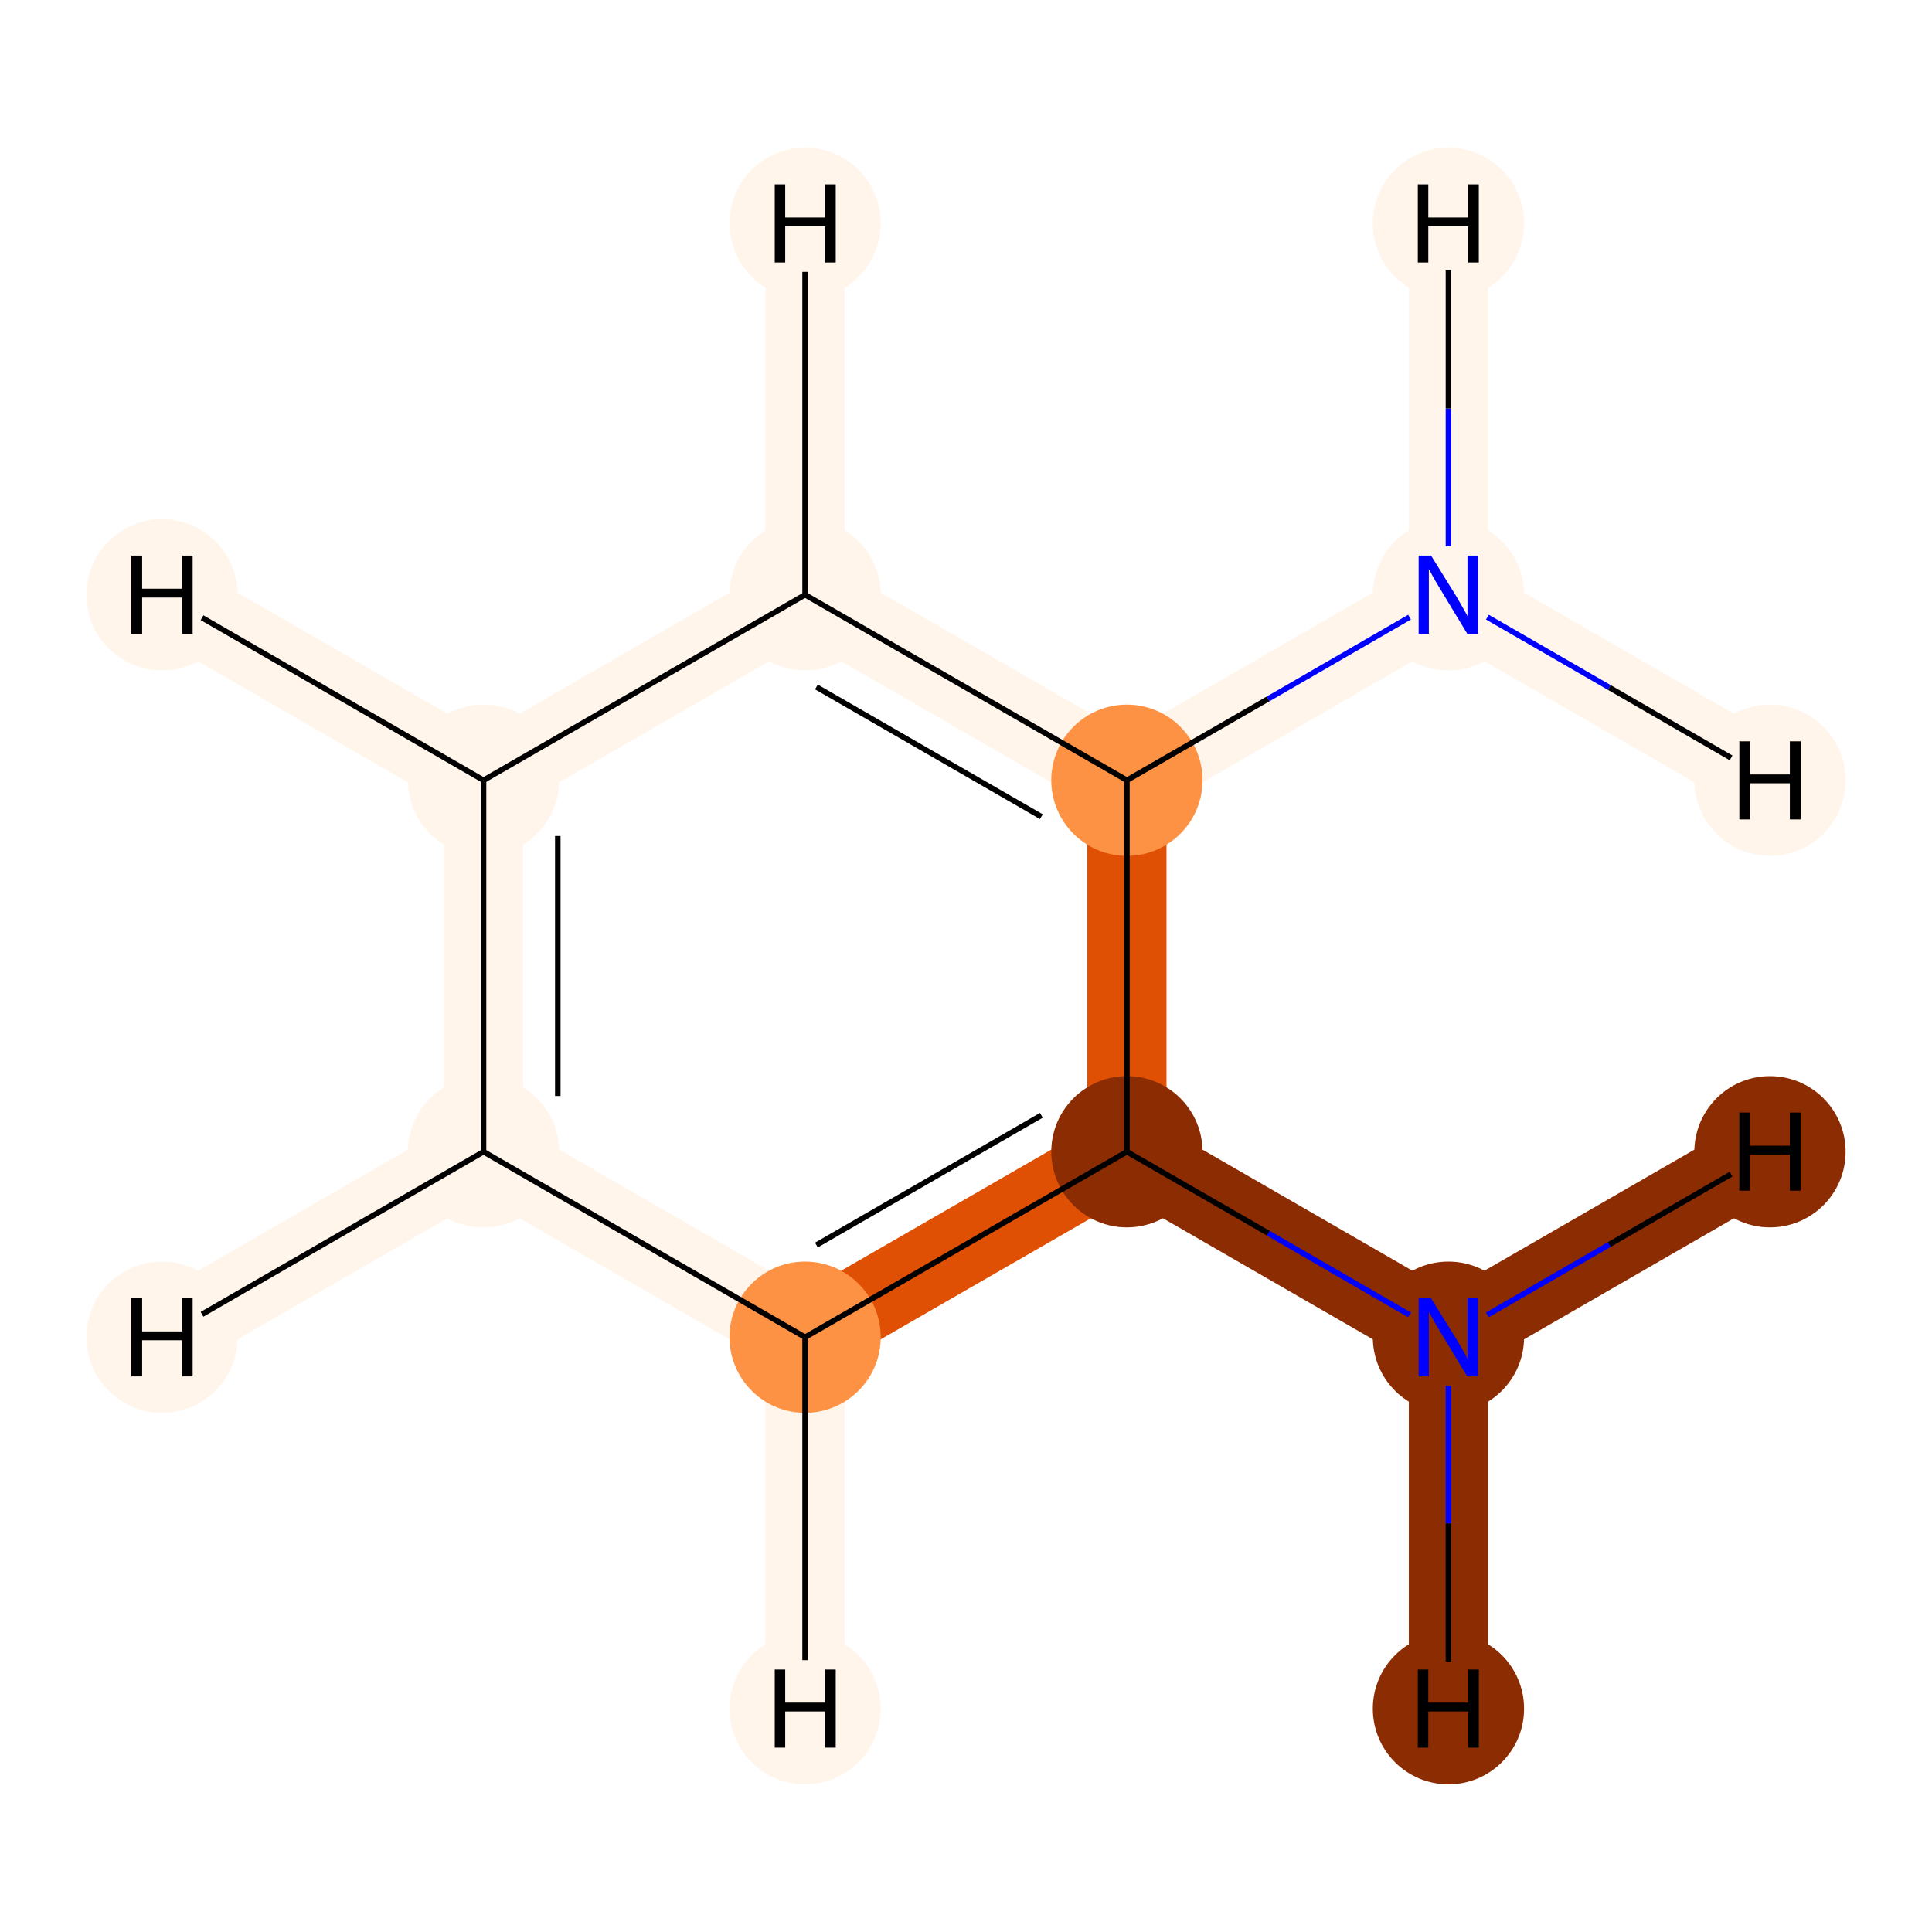 <?xml version='1.0' encoding='iso-8859-1'?>
<svg version='1.1' baseProfile='full'
              xmlns='http://www.w3.org/2000/svg'
                      xmlns:rdkit='http://www.rdkit.org/xml'
                      xmlns:xlink='http://www.w3.org/1999/xlink'
                  xml:space='preserve'
width='700px' height='700px' viewBox='0 0 700 700'>
<!-- END OF HEADER -->
<rect style='opacity:1.0;fill:#FFFFFF;stroke:none' width='700.0' height='700.0' x='0.0' y='0.0'> </rect>
<path d='M 524.8,484.5 L 408.3,417.3' style='fill:none;fill-rule:evenodd;stroke:#8C2C03;stroke-width:28.7px;stroke-linecap:butt;stroke-linejoin:miter;stroke-opacity:1' />
<path d='M 524.8,484.5 L 524.8,619.1' style='fill:none;fill-rule:evenodd;stroke:#8C2C03;stroke-width:28.7px;stroke-linecap:butt;stroke-linejoin:miter;stroke-opacity:1' />
<path d='M 524.8,484.5 L 641.3,417.3' style='fill:none;fill-rule:evenodd;stroke:#8C2C03;stroke-width:28.7px;stroke-linecap:butt;stroke-linejoin:miter;stroke-opacity:1' />
<path d='M 408.3,417.3 L 291.7,484.5' style='fill:none;fill-rule:evenodd;stroke:#DF5005;stroke-width:28.7px;stroke-linecap:butt;stroke-linejoin:miter;stroke-opacity:1' />
<path d='M 408.3,417.3 L 408.3,282.7' style='fill:none;fill-rule:evenodd;stroke:#DF5005;stroke-width:28.7px;stroke-linecap:butt;stroke-linejoin:miter;stroke-opacity:1' />
<path d='M 291.7,484.5 L 175.2,417.3' style='fill:none;fill-rule:evenodd;stroke:#FFF5EB;stroke-width:28.7px;stroke-linecap:butt;stroke-linejoin:miter;stroke-opacity:1' />
<path d='M 291.7,484.5 L 291.7,619.1' style='fill:none;fill-rule:evenodd;stroke:#FFF5EB;stroke-width:28.7px;stroke-linecap:butt;stroke-linejoin:miter;stroke-opacity:1' />
<path d='M 175.2,417.3 L 175.2,282.7' style='fill:none;fill-rule:evenodd;stroke:#FFF5EB;stroke-width:28.7px;stroke-linecap:butt;stroke-linejoin:miter;stroke-opacity:1' />
<path d='M 175.2,417.3 L 58.7,484.5' style='fill:none;fill-rule:evenodd;stroke:#FFF5EB;stroke-width:28.7px;stroke-linecap:butt;stroke-linejoin:miter;stroke-opacity:1' />
<path d='M 175.2,282.7 L 291.7,215.5' style='fill:none;fill-rule:evenodd;stroke:#FFF5EB;stroke-width:28.7px;stroke-linecap:butt;stroke-linejoin:miter;stroke-opacity:1' />
<path d='M 175.2,282.7 L 58.7,215.5' style='fill:none;fill-rule:evenodd;stroke:#FFF5EB;stroke-width:28.7px;stroke-linecap:butt;stroke-linejoin:miter;stroke-opacity:1' />
<path d='M 291.7,215.5 L 408.3,282.7' style='fill:none;fill-rule:evenodd;stroke:#FFF5EB;stroke-width:28.7px;stroke-linecap:butt;stroke-linejoin:miter;stroke-opacity:1' />
<path d='M 291.7,215.5 L 291.7,80.9' style='fill:none;fill-rule:evenodd;stroke:#FFF5EB;stroke-width:28.7px;stroke-linecap:butt;stroke-linejoin:miter;stroke-opacity:1' />
<path d='M 408.3,282.7 L 524.8,215.5' style='fill:none;fill-rule:evenodd;stroke:#FFF5EB;stroke-width:28.7px;stroke-linecap:butt;stroke-linejoin:miter;stroke-opacity:1' />
<path d='M 524.8,215.5 L 641.3,282.7' style='fill:none;fill-rule:evenodd;stroke:#FFF5EB;stroke-width:28.7px;stroke-linecap:butt;stroke-linejoin:miter;stroke-opacity:1' />
<path d='M 524.8,215.5 L 524.8,80.9' style='fill:none;fill-rule:evenodd;stroke:#FFF5EB;stroke-width:28.7px;stroke-linecap:butt;stroke-linejoin:miter;stroke-opacity:1' />
<ellipse cx='524.8' cy='484.5' rx='26.9' ry='26.9'  style='fill:#8C2C03;fill-rule:evenodd;stroke:#8C2C03;stroke-width:1.0px;stroke-linecap:butt;stroke-linejoin:miter;stroke-opacity:1' />
<ellipse cx='408.3' cy='417.3' rx='26.9' ry='26.9'  style='fill:#8C2C03;fill-rule:evenodd;stroke:#8C2C03;stroke-width:1.0px;stroke-linecap:butt;stroke-linejoin:miter;stroke-opacity:1' />
<ellipse cx='291.7' cy='484.5' rx='26.9' ry='26.9'  style='fill:#FD9244;fill-rule:evenodd;stroke:#FD9244;stroke-width:1.0px;stroke-linecap:butt;stroke-linejoin:miter;stroke-opacity:1' />
<ellipse cx='175.2' cy='417.3' rx='26.9' ry='26.9'  style='fill:#FFF5EB;fill-rule:evenodd;stroke:#FFF5EB;stroke-width:1.0px;stroke-linecap:butt;stroke-linejoin:miter;stroke-opacity:1' />
<ellipse cx='175.2' cy='282.7' rx='26.9' ry='26.9'  style='fill:#FFF5EB;fill-rule:evenodd;stroke:#FFF5EB;stroke-width:1.0px;stroke-linecap:butt;stroke-linejoin:miter;stroke-opacity:1' />
<ellipse cx='291.7' cy='215.5' rx='26.9' ry='26.9'  style='fill:#FFF5EB;fill-rule:evenodd;stroke:#FFF5EB;stroke-width:1.0px;stroke-linecap:butt;stroke-linejoin:miter;stroke-opacity:1' />
<ellipse cx='408.3' cy='282.7' rx='26.9' ry='26.9'  style='fill:#FD9244;fill-rule:evenodd;stroke:#FD9244;stroke-width:1.0px;stroke-linecap:butt;stroke-linejoin:miter;stroke-opacity:1' />
<ellipse cx='524.8' cy='215.5' rx='26.9' ry='26.9'  style='fill:#FFF5EB;fill-rule:evenodd;stroke:#FFF5EB;stroke-width:1.0px;stroke-linecap:butt;stroke-linejoin:miter;stroke-opacity:1' />
<ellipse cx='524.8' cy='619.1' rx='26.9' ry='26.9'  style='fill:#8C2C03;fill-rule:evenodd;stroke:#8C2C03;stroke-width:1.0px;stroke-linecap:butt;stroke-linejoin:miter;stroke-opacity:1' />
<ellipse cx='641.3' cy='417.3' rx='26.9' ry='26.9'  style='fill:#8C2C03;fill-rule:evenodd;stroke:#8C2C03;stroke-width:1.0px;stroke-linecap:butt;stroke-linejoin:miter;stroke-opacity:1' />
<ellipse cx='291.7' cy='619.1' rx='26.9' ry='26.9'  style='fill:#FFF5EB;fill-rule:evenodd;stroke:#FFF5EB;stroke-width:1.0px;stroke-linecap:butt;stroke-linejoin:miter;stroke-opacity:1' />
<ellipse cx='58.7' cy='484.5' rx='26.9' ry='26.9'  style='fill:#FFF5EB;fill-rule:evenodd;stroke:#FFF5EB;stroke-width:1.0px;stroke-linecap:butt;stroke-linejoin:miter;stroke-opacity:1' />
<ellipse cx='58.7' cy='215.5' rx='26.9' ry='26.9'  style='fill:#FFF5EB;fill-rule:evenodd;stroke:#FFF5EB;stroke-width:1.0px;stroke-linecap:butt;stroke-linejoin:miter;stroke-opacity:1' />
<ellipse cx='291.7' cy='80.9' rx='26.9' ry='26.9'  style='fill:#FFF5EB;fill-rule:evenodd;stroke:#FFF5EB;stroke-width:1.0px;stroke-linecap:butt;stroke-linejoin:miter;stroke-opacity:1' />
<ellipse cx='641.3' cy='282.7' rx='26.9' ry='26.9'  style='fill:#FFF5EB;fill-rule:evenodd;stroke:#FFF5EB;stroke-width:1.0px;stroke-linecap:butt;stroke-linejoin:miter;stroke-opacity:1' />
<ellipse cx='524.8' cy='80.9' rx='26.9' ry='26.9'  style='fill:#FFF5EB;fill-rule:evenodd;stroke:#FFF5EB;stroke-width:1.0px;stroke-linecap:butt;stroke-linejoin:miter;stroke-opacity:1' />
<path class='bond-0 atom-0 atom-1' d='M 510.7,476.4 L 459.5,446.8' style='fill:none;fill-rule:evenodd;stroke:#0000FF;stroke-width:2.0px;stroke-linecap:butt;stroke-linejoin:miter;stroke-opacity:1' />
<path class='bond-0 atom-0 atom-1' d='M 459.5,446.8 L 408.3,417.3' style='fill:none;fill-rule:evenodd;stroke:#000000;stroke-width:2.0px;stroke-linecap:butt;stroke-linejoin:miter;stroke-opacity:1' />
<path class='bond-8 atom-0 atom-8' d='M 524.8,502.1 L 524.8,552.0' style='fill:none;fill-rule:evenodd;stroke:#0000FF;stroke-width:2.0px;stroke-linecap:butt;stroke-linejoin:miter;stroke-opacity:1' />
<path class='bond-8 atom-0 atom-8' d='M 524.8,552.0 L 524.8,602.0' style='fill:none;fill-rule:evenodd;stroke:#000000;stroke-width:2.0px;stroke-linecap:butt;stroke-linejoin:miter;stroke-opacity:1' />
<path class='bond-9 atom-0 atom-9' d='M 538.9,476.4 L 583.1,450.9' style='fill:none;fill-rule:evenodd;stroke:#0000FF;stroke-width:2.0px;stroke-linecap:butt;stroke-linejoin:miter;stroke-opacity:1' />
<path class='bond-9 atom-0 atom-9' d='M 583.1,450.9 L 627.2,425.4' style='fill:none;fill-rule:evenodd;stroke:#000000;stroke-width:2.0px;stroke-linecap:butt;stroke-linejoin:miter;stroke-opacity:1' />
<path class='bond-1 atom-1 atom-2' d='M 408.3,417.3 L 291.7,484.5' style='fill:none;fill-rule:evenodd;stroke:#000000;stroke-width:2.0px;stroke-linecap:butt;stroke-linejoin:miter;stroke-opacity:1' />
<path class='bond-1 atom-1 atom-2' d='M 377.3,404.1 L 295.8,451.1' style='fill:none;fill-rule:evenodd;stroke:#000000;stroke-width:2.0px;stroke-linecap:butt;stroke-linejoin:miter;stroke-opacity:1' />
<path class='bond-7 atom-6 atom-1' d='M 408.3,282.7 L 408.3,417.3' style='fill:none;fill-rule:evenodd;stroke:#000000;stroke-width:2.0px;stroke-linecap:butt;stroke-linejoin:miter;stroke-opacity:1' />
<path class='bond-2 atom-2 atom-3' d='M 291.7,484.5 L 175.2,417.3' style='fill:none;fill-rule:evenodd;stroke:#000000;stroke-width:2.0px;stroke-linecap:butt;stroke-linejoin:miter;stroke-opacity:1' />
<path class='bond-10 atom-2 atom-10' d='M 291.7,484.5 L 291.7,601.5' style='fill:none;fill-rule:evenodd;stroke:#000000;stroke-width:2.0px;stroke-linecap:butt;stroke-linejoin:miter;stroke-opacity:1' />
<path class='bond-3 atom-3 atom-4' d='M 175.2,417.3 L 175.2,282.7' style='fill:none;fill-rule:evenodd;stroke:#000000;stroke-width:2.0px;stroke-linecap:butt;stroke-linejoin:miter;stroke-opacity:1' />
<path class='bond-3 atom-3 atom-4' d='M 202.1,397.1 L 202.1,302.9' style='fill:none;fill-rule:evenodd;stroke:#000000;stroke-width:2.0px;stroke-linecap:butt;stroke-linejoin:miter;stroke-opacity:1' />
<path class='bond-11 atom-3 atom-11' d='M 175.2,417.3 L 73.2,476.2' style='fill:none;fill-rule:evenodd;stroke:#000000;stroke-width:2.0px;stroke-linecap:butt;stroke-linejoin:miter;stroke-opacity:1' />
<path class='bond-4 atom-4 atom-5' d='M 175.2,282.7 L 291.7,215.5' style='fill:none;fill-rule:evenodd;stroke:#000000;stroke-width:2.0px;stroke-linecap:butt;stroke-linejoin:miter;stroke-opacity:1' />
<path class='bond-12 atom-4 atom-12' d='M 175.2,282.7 L 73.2,223.8' style='fill:none;fill-rule:evenodd;stroke:#000000;stroke-width:2.0px;stroke-linecap:butt;stroke-linejoin:miter;stroke-opacity:1' />
<path class='bond-5 atom-5 atom-6' d='M 291.7,215.5 L 408.3,282.7' style='fill:none;fill-rule:evenodd;stroke:#000000;stroke-width:2.0px;stroke-linecap:butt;stroke-linejoin:miter;stroke-opacity:1' />
<path class='bond-5 atom-5 atom-6' d='M 295.8,248.9 L 377.3,295.9' style='fill:none;fill-rule:evenodd;stroke:#000000;stroke-width:2.0px;stroke-linecap:butt;stroke-linejoin:miter;stroke-opacity:1' />
<path class='bond-13 atom-5 atom-13' d='M 291.7,215.5 L 291.7,98.5' style='fill:none;fill-rule:evenodd;stroke:#000000;stroke-width:2.0px;stroke-linecap:butt;stroke-linejoin:miter;stroke-opacity:1' />
<path class='bond-6 atom-6 atom-7' d='M 408.3,282.7 L 459.5,253.2' style='fill:none;fill-rule:evenodd;stroke:#000000;stroke-width:2.0px;stroke-linecap:butt;stroke-linejoin:miter;stroke-opacity:1' />
<path class='bond-6 atom-6 atom-7' d='M 459.5,253.2 L 510.7,223.6' style='fill:none;fill-rule:evenodd;stroke:#0000FF;stroke-width:2.0px;stroke-linecap:butt;stroke-linejoin:miter;stroke-opacity:1' />
<path class='bond-14 atom-7 atom-14' d='M 538.9,223.6 L 583.1,249.1' style='fill:none;fill-rule:evenodd;stroke:#0000FF;stroke-width:2.0px;stroke-linecap:butt;stroke-linejoin:miter;stroke-opacity:1' />
<path class='bond-14 atom-7 atom-14' d='M 583.1,249.1 L 627.2,274.6' style='fill:none;fill-rule:evenodd;stroke:#000000;stroke-width:2.0px;stroke-linecap:butt;stroke-linejoin:miter;stroke-opacity:1' />
<path class='bond-15 atom-7 atom-15' d='M 524.8,197.9 L 524.8,148.0' style='fill:none;fill-rule:evenodd;stroke:#0000FF;stroke-width:2.0px;stroke-linecap:butt;stroke-linejoin:miter;stroke-opacity:1' />
<path class='bond-15 atom-7 atom-15' d='M 524.8,148.0 L 524.8,98.0' style='fill:none;fill-rule:evenodd;stroke:#000000;stroke-width:2.0px;stroke-linecap:butt;stroke-linejoin:miter;stroke-opacity:1' />
<path  class='atom-0' d='M 518.5 470.4
L 527.8 485.4
Q 528.7 486.9, 530.2 489.5
Q 531.7 492.2, 531.7 492.4
L 531.7 470.4
L 535.5 470.4
L 535.5 498.7
L 531.6 498.7
L 521.7 482.3
Q 520.5 480.4, 519.3 478.2
Q 518.1 476.0, 517.7 475.3
L 517.7 498.7
L 514.0 498.7
L 514.0 470.4
L 518.5 470.4
' fill='#0000FF'/>
<path  class='atom-7' d='M 518.5 201.3
L 527.8 216.3
Q 528.7 217.8, 530.2 220.5
Q 531.7 223.1, 531.7 223.3
L 531.7 201.3
L 535.5 201.3
L 535.5 229.6
L 531.6 229.6
L 521.7 213.2
Q 520.5 211.3, 519.3 209.1
Q 518.1 206.9, 517.7 206.2
L 517.7 229.6
L 514.0 229.6
L 514.0 201.3
L 518.5 201.3
' fill='#0000FF'/>
<path  class='atom-8' d='M 513.7 604.9
L 517.5 604.9
L 517.5 616.9
L 532.0 616.9
L 532.0 604.9
L 535.8 604.9
L 535.8 633.2
L 532.0 633.2
L 532.0 620.1
L 517.5 620.1
L 517.5 633.2
L 513.7 633.2
L 513.7 604.9
' fill='#000000'/>
<path  class='atom-9' d='M 630.2 403.1
L 634.0 403.1
L 634.0 415.1
L 648.5 415.1
L 648.5 403.1
L 652.4 403.1
L 652.4 431.4
L 648.5 431.4
L 648.5 418.3
L 634.0 418.3
L 634.0 431.4
L 630.2 431.4
L 630.2 403.1
' fill='#000000'/>
<path  class='atom-10' d='M 280.7 604.9
L 284.5 604.9
L 284.5 616.9
L 299.0 616.9
L 299.0 604.9
L 302.8 604.9
L 302.8 633.2
L 299.0 633.2
L 299.0 620.1
L 284.5 620.1
L 284.5 633.2
L 280.7 633.2
L 280.7 604.9
' fill='#000000'/>
<path  class='atom-11' d='M 47.6 470.4
L 51.5 470.4
L 51.5 482.4
L 66.0 482.4
L 66.0 470.4
L 69.8 470.4
L 69.8 498.7
L 66.0 498.7
L 66.0 485.6
L 51.5 485.6
L 51.5 498.7
L 47.6 498.7
L 47.6 470.4
' fill='#000000'/>
<path  class='atom-12' d='M 47.6 201.3
L 51.5 201.3
L 51.5 213.3
L 66.0 213.3
L 66.0 201.3
L 69.8 201.3
L 69.8 229.6
L 66.0 229.6
L 66.0 216.5
L 51.5 216.5
L 51.5 229.6
L 47.6 229.6
L 47.6 201.3
' fill='#000000'/>
<path  class='atom-13' d='M 280.7 66.8
L 284.5 66.8
L 284.5 78.8
L 299.0 78.8
L 299.0 66.8
L 302.8 66.8
L 302.8 95.1
L 299.0 95.1
L 299.0 82.0
L 284.5 82.0
L 284.5 95.1
L 280.7 95.1
L 280.7 66.8
' fill='#000000'/>
<path  class='atom-14' d='M 630.2 268.6
L 634.0 268.6
L 634.0 280.6
L 648.5 280.6
L 648.5 268.6
L 652.4 268.6
L 652.4 296.9
L 648.5 296.9
L 648.5 283.8
L 634.0 283.8
L 634.0 296.9
L 630.2 296.9
L 630.2 268.6
' fill='#000000'/>
<path  class='atom-15' d='M 513.7 66.8
L 517.5 66.8
L 517.5 78.8
L 532.0 78.8
L 532.0 66.8
L 535.8 66.8
L 535.8 95.1
L 532.0 95.1
L 532.0 82.0
L 517.5 82.0
L 517.5 95.1
L 513.7 95.1
L 513.7 66.8
' fill='#000000'/>
</svg>
